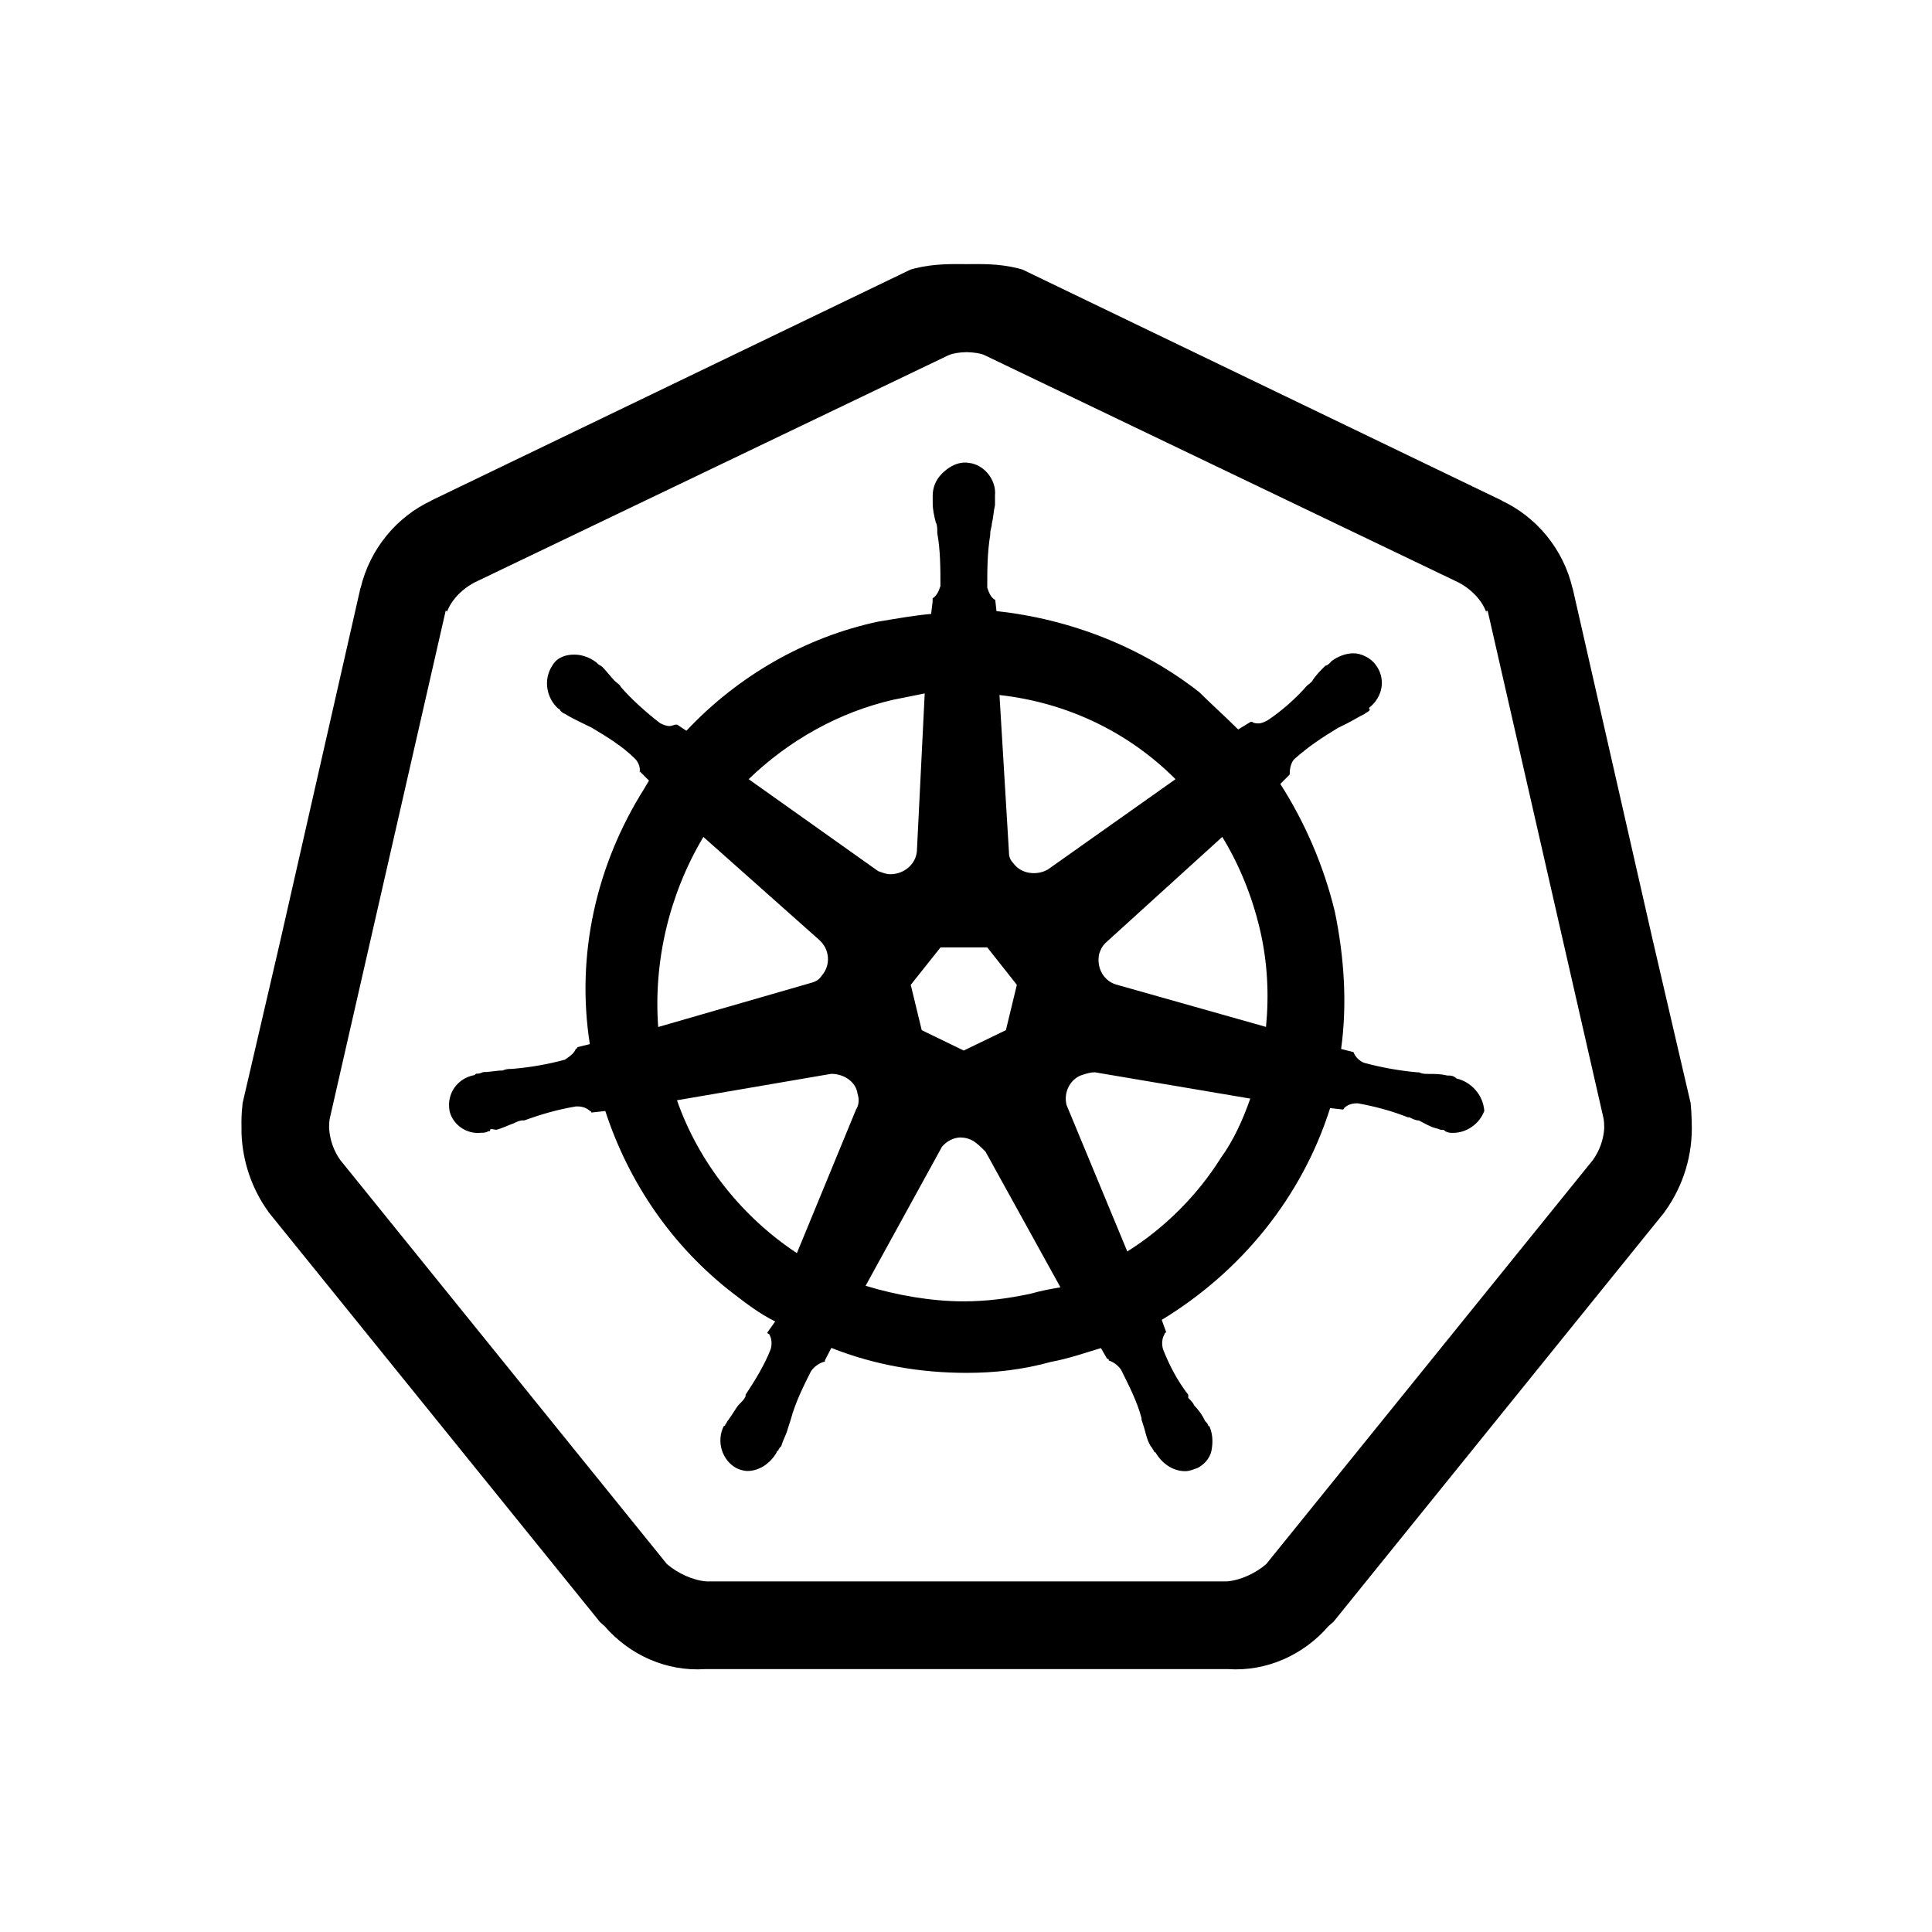 <?xml version="1.0" encoding="UTF-8" standalone="no"?>
<!-- Created with Inkscape (http://www.inkscape.org/) -->

<svg
   width="32"
   height="32"
   viewBox="0 0 8.467 8.467"
   version="1.1"
   id="svg1"
   inkscape:version="1.4 (e7c3feb1, 2024-10-09)"
   sodipodi:docname="KubeIcon-redo.svg"
   xml:space="preserve"
   xmlns:inkscape="http://www.inkscape.org/namespaces/inkscape"
   xmlns:sodipodi="http://sodipodi.sourceforge.net/DTD/sodipodi-0.dtd"
   xmlns="http://www.w3.org/2000/svg"
   xmlns:svg="http://www.w3.org/2000/svg"><sodipodi:namedview
     id="namedview1"
     pagecolor="#ffffff"
     bordercolor="#000000"
     borderopacity="0.25"
     inkscape:showpageshadow="2"
     inkscape:pageopacity="0.0"
     inkscape:pagecheckerboard="false"
     inkscape:deskcolor="#d1d1d1"
     inkscape:document-units="mm"
     showgrid="true"
     inkscape:zoom="12.148611"
     inkscape:cx="12.552876"
     inkscape:cy="21.483938"
     inkscape:window-width="1496"
     inkscape:window-height="835"
     inkscape:window-x="0"
     inkscape:window-y="34"
     inkscape:window-maximized="1"
     inkscape:current-layer="layer1"
     showguides="true"><inkscape:grid
       id="grid1"
       units="px"
       originx="0"
       originy="0"
       spacingx="0.265"
       spacingy="0.265"
       empcolor="#0099e5"
       empopacity="0.302"
       color="#0099e5"
       opacity="0.149"
       empspacing="5"
       dotted="false"
       gridanglex="30"
       gridanglez="30"
       visible="true" /><sodipodi:guide
       position="11.377,7.408"
       orientation="0,-1"
       id="guide1"
       inkscape:locked="false" /><sodipodi:guide
       position="9.79,1.058"
       orientation="0,-1"
       id="guide2"
       inkscape:locked="false" /><sodipodi:guide
       position="1.058,3.44"
       orientation="1,0"
       id="guide3"
       inkscape:locked="false" /><sodipodi:guide
       position="7.408,-0.265"
       orientation="1,0"
       id="guide4"
       inkscape:locked="false" /></sodipodi:namedview><defs
     id="defs1"><mask
       id="kubemask">
          <rect
   x="-0.5"
   y="-0.5"
   width="100"
   height="100"
   fill="white"
   id="rect1" />
          <path
   style="stroke-linejoin:round;stroke-miterlimit:10;fill-rule:evenodd;stroke-width:1.3"
   d="M 7.736 -0.5 C 7.593 -0.5 7.398 -0.508 7.172 -0.452 L 7.121 -0.438 L 1.661 2.193 L 1.669 2.191 C 1.271 2.376 0.967 2.742 0.861 3.185 L 0.859 3.187 L -0.054 7.206 L -0.484 9.052 L -0.486 9.081 C -0.496 9.164 -0.498 9.247 -0.496 9.331 C -0.496 9.352 -0.497 9.374 -0.496 9.395 C -0.484 9.713 -0.38 10.023 -0.194 10.282 L -0.185 10.294 L 3.585 14.958 L 3.603 14.974 C 3.614 14.985 3.626 14.994 3.637 15.004 C 3.92 15.333 4.343 15.524 4.782 15.494 L 10.726 15.494 L 10.734 15.494 C 11.172 15.524 11.594 15.334 11.877 15.006 C 11.889 14.995 11.902 14.986 11.914 14.974 L 11.934 14.958 L 15.702 10.294 L 15.71 10.282 C 15.92 9.99 16.027 9.636 16.015 9.276 C 16.014 9.256 16.013 9.236 16.013 9.216 C 16.011 9.171 16.01 9.126 16.005 9.081 L 16.002 9.052 L 15.573 7.208 L 14.658 3.187 L 14.656 3.185 C 14.55 2.742 14.245 2.376 13.847 2.191 L 13.855 2.193 L 8.395 -0.438 L 8.345 -0.452 C 8.119 -0.508 7.923 -0.5 7.78 -0.5 C 7.773 -0.5 7.765 -0.5 7.758 -0.5 C 7.751 -0.5 7.743 -0.5 7.736 -0.5 z M 7.758 0.502 C 7.847 0.504 7.923 0.517 7.962 0.536 L 13.357 3.123 C 13.522 3.21 13.639 3.344 13.682 3.484 L 13.672 3.45 L 13.69 3.445 L 15.009 9.224 C 15.015 9.262 15.017 9.301 15.017 9.339 C 15.008 9.47 14.963 9.592 14.888 9.698 L 11.17 14.297 C 11.045 14.405 10.869 14.484 10.718 14.494 L 4.799 14.494 C 4.648 14.484 4.472 14.405 4.347 14.297 L 0.629 9.698 C 0.553 9.591 0.51 9.466 0.502 9.333 C 0.502 9.329 0.502 9.325 0.502 9.321 C 0.503 9.289 0.504 9.256 0.51 9.224 L 1.829 3.445 L 1.845 3.45 L 1.835 3.484 C 1.878 3.344 1.995 3.21 2.159 3.123 L 7.555 0.536 L 7.557 0.536 C 7.595 0.517 7.67 0.504 7.758 0.502 z M 7.7 1.762 C 7.621 1.773 7.544 1.819 7.478 1.885 C 7.407 1.956 7.373 2.045 7.373 2.135 L 7.373 2.224 C 7.373 2.294 7.389 2.363 7.407 2.435 C 7.425 2.47 7.426 2.507 7.426 2.542 L 7.426 2.56 C 7.461 2.755 7.462 2.95 7.462 3.163 C 7.444 3.216 7.426 3.268 7.373 3.304 L 7.373 3.341 L 7.355 3.482 C 7.159 3.499 6.964 3.535 6.75 3.57 C 5.917 3.748 5.154 4.19 4.569 4.812 L 4.464 4.742 L 4.446 4.742 C 4.429 4.742 4.41 4.758 4.375 4.758 C 4.339 4.758 4.303 4.742 4.268 4.724 C 4.108 4.6 3.949 4.458 3.825 4.316 C 3.808 4.281 3.771 4.263 3.754 4.246 C 3.701 4.192 3.666 4.14 3.613 4.087 C 3.595 4.07 3.579 4.068 3.561 4.05 L 3.542 4.032 C 3.472 3.979 3.383 3.945 3.294 3.945 C 3.188 3.945 3.097 3.979 3.044 4.068 C 2.938 4.227 2.973 4.44 3.115 4.564 C 3.132 4.564 3.133 4.583 3.133 4.583 C 3.133 4.583 3.169 4.619 3.186 4.619 C 3.239 4.654 3.309 4.689 3.381 4.724 C 3.416 4.742 3.453 4.758 3.488 4.776 C 3.666 4.882 3.843 4.99 3.984 5.131 C 4.017 5.163 4.046 5.224 4.038 5.274 L 4.143 5.379 C 4.125 5.414 4.109 5.433 4.091 5.468 C 3.541 6.338 3.311 7.367 3.47 8.379 L 3.329 8.413 C 3.329 8.431 3.311 8.432 3.311 8.432 C 3.293 8.485 3.239 8.521 3.186 8.557 C 2.991 8.61 2.796 8.643 2.583 8.661 C 2.547 8.661 2.513 8.662 2.478 8.679 C 2.407 8.679 2.334 8.698 2.262 8.698 C 2.245 8.698 2.228 8.716 2.192 8.716 C 2.175 8.716 2.175 8.715 2.157 8.732 C 1.961 8.768 1.838 8.945 1.873 9.139 C 1.908 9.298 2.069 9.407 2.228 9.389 C 2.263 9.389 2.282 9.389 2.317 9.371 C 2.335 9.371 2.335 9.372 2.335 9.355 C 2.335 9.337 2.387 9.355 2.405 9.355 C 2.475 9.337 2.547 9.3 2.601 9.282 C 2.637 9.264 2.671 9.248 2.706 9.248 L 2.724 9.248 C 2.92 9.177 3.098 9.125 3.311 9.089 L 3.329 9.089 C 3.382 9.089 3.435 9.106 3.47 9.141 C 3.488 9.141 3.486 9.159 3.486 9.159 L 3.645 9.141 C 3.911 9.957 4.409 10.686 5.101 11.218 C 5.26 11.341 5.403 11.448 5.579 11.536 L 5.49 11.661 C 5.49 11.678 5.508 11.678 5.508 11.678 C 5.543 11.731 5.544 11.802 5.526 11.857 C 5.456 12.035 5.348 12.21 5.242 12.371 L 5.242 12.389 C 5.225 12.425 5.208 12.442 5.172 12.478 C 5.137 12.513 5.102 12.583 5.049 12.655 C 5.031 12.673 5.03 12.692 5.012 12.71 C 5.012 12.71 5.011 12.728 4.994 12.728 C 4.905 12.906 4.976 13.118 5.135 13.206 C 5.17 13.224 5.225 13.24 5.26 13.24 C 5.401 13.24 5.526 13.151 5.597 13.026 C 5.597 13.026 5.597 13.008 5.615 13.008 C 5.615 12.991 5.631 12.974 5.649 12.956 C 5.667 12.886 5.704 12.832 5.722 12.76 L 5.756 12.655 C 5.809 12.459 5.897 12.283 5.986 12.105 C 6.022 12.052 6.076 12.016 6.129 11.998 C 6.146 11.998 6.145 11.998 6.145 11.98 L 6.218 11.839 C 6.714 12.035 7.229 12.123 7.76 12.123 C 8.08 12.123 8.398 12.087 8.718 11.998 C 8.913 11.963 9.109 11.894 9.287 11.841 L 9.357 11.964 C 9.374 11.964 9.375 11.964 9.375 11.982 C 9.428 11.999 9.48 12.036 9.516 12.089 C 9.604 12.267 9.695 12.441 9.748 12.637 L 9.748 12.655 L 9.783 12.762 C 9.801 12.833 9.818 12.903 9.853 12.958 C 9.871 12.975 9.872 12.992 9.889 13.01 C 9.889 13.01 9.89 13.028 9.908 13.028 C 9.979 13.152 10.103 13.242 10.244 13.242 C 10.297 13.242 10.332 13.224 10.385 13.206 C 10.455 13.171 10.527 13.099 10.545 13.01 C 10.562 12.921 10.562 12.833 10.527 12.744 C 10.527 12.727 10.508 12.728 10.508 12.728 C 10.508 12.71 10.492 12.691 10.474 12.674 C 10.439 12.603 10.402 12.549 10.349 12.494 C 10.332 12.459 10.316 12.442 10.281 12.407 L 10.281 12.371 C 10.157 12.212 10.065 12.035 9.994 11.857 C 9.977 11.803 9.977 11.733 10.012 11.678 C 10.012 11.661 10.031 11.661 10.031 11.661 L 9.978 11.518 C 10.883 10.968 11.576 10.119 11.896 9.107 L 12.037 9.123 C 12.055 9.123 12.055 9.107 12.055 9.107 C 12.09 9.072 12.143 9.052 12.196 9.052 L 12.212 9.052 C 12.408 9.087 12.603 9.141 12.781 9.212 L 12.799 9.212 C 12.834 9.23 12.871 9.248 12.906 9.248 C 12.977 9.283 13.029 9.319 13.101 9.337 C 13.118 9.337 13.137 9.355 13.172 9.355 C 13.19 9.355 13.188 9.354 13.206 9.371 C 13.241 9.389 13.26 9.389 13.295 9.389 C 13.454 9.389 13.597 9.282 13.65 9.139 C 13.635 8.947 13.492 8.806 13.333 8.77 C 13.298 8.735 13.261 8.736 13.226 8.736 C 13.155 8.718 13.087 8.718 13.015 8.718 C 12.979 8.718 12.944 8.718 12.908 8.7 L 12.889 8.7 C 12.693 8.683 12.483 8.646 12.287 8.593 C 12.234 8.576 12.18 8.523 12.162 8.47 L 12.021 8.434 C 12.092 7.919 12.056 7.388 11.95 6.873 C 11.826 6.358 11.613 5.861 11.329 5.417 L 11.436 5.31 L 11.436 5.294 C 11.436 5.241 11.453 5.17 11.488 5.135 C 11.647 4.993 11.808 4.886 11.984 4.78 C 12.02 4.762 12.054 4.745 12.089 4.728 C 12.16 4.692 12.215 4.656 12.287 4.621 C 12.305 4.603 12.322 4.603 12.339 4.585 C 12.357 4.568 12.339 4.568 12.339 4.55 C 12.498 4.426 12.535 4.213 12.41 4.054 C 12.357 3.983 12.252 3.929 12.162 3.929 C 12.074 3.929 11.983 3.965 11.912 4.018 L 11.896 4.036 C 11.878 4.054 11.858 4.07 11.841 4.07 C 11.788 4.123 11.736 4.177 11.7 4.23 C 11.683 4.266 11.647 4.282 11.629 4.3 C 11.506 4.442 11.345 4.585 11.186 4.691 C 11.151 4.709 11.117 4.728 11.081 4.728 C 11.063 4.728 11.026 4.728 11.008 4.71 L 10.992 4.71 L 10.849 4.796 C 10.708 4.655 10.55 4.514 10.408 4.373 C 9.751 3.858 8.934 3.539 8.099 3.45 L 8.083 3.306 L 8.083 3.325 C 8.03 3.29 8.012 3.236 7.994 3.183 C 7.994 2.987 7.993 2.794 8.028 2.581 L 8.028 2.562 C 8.028 2.527 8.047 2.491 8.047 2.456 C 8.065 2.385 8.066 2.316 8.083 2.244 L 8.083 2.135 C 8.101 1.957 7.958 1.779 7.78 1.762 C 7.754 1.757 7.726 1.758 7.7 1.762 z M 4.038 5.274 L 4.036 5.272 L 4.036 5.29 C 4.038 5.285 4.038 5.279 4.038 5.274 z M 7.282 4.387 L 7.194 6.161 C 7.194 6.32 7.052 6.446 6.891 6.446 C 6.838 6.446 6.803 6.427 6.75 6.409 L 5.278 5.363 C 5.737 4.92 6.306 4.6 6.928 4.458 L 7.282 4.387 z M 8.133 4.405 C 8.913 4.493 9.605 4.831 10.137 5.363 L 8.684 6.391 C 8.561 6.462 8.382 6.446 8.293 6.323 C 8.258 6.287 8.24 6.251 8.24 6.198 L 8.133 4.405 z M 4.762 6.02 L 6.077 7.19 C 6.2 7.296 6.217 7.476 6.111 7.599 C 6.076 7.652 6.04 7.67 5.97 7.688 L 4.248 8.184 C 4.194 7.44 4.371 6.676 4.762 6.02 z M 10.67 6.02 C 10.865 6.339 11.008 6.694 11.097 7.067 C 11.185 7.439 11.204 7.812 11.168 8.184 L 9.48 7.706 C 9.321 7.67 9.233 7.51 9.268 7.351 C 9.286 7.298 9.303 7.263 9.339 7.228 L 10.67 6.02 z M 7.462 7.278 L 7.994 7.278 L 8.331 7.704 L 8.206 8.22 L 7.726 8.452 L 7.248 8.22 L 7.123 7.704 L 7.462 7.278 z M 9.216 8.7 L 10.988 9 C 10.901 9.248 10.796 9.479 10.654 9.675 C 10.388 10.1 10.014 10.474 9.589 10.74 L 8.897 9.073 C 8.861 8.932 8.933 8.789 9.057 8.736 C 9.11 8.718 9.163 8.7 9.216 8.7 z M 6.218 8.718 C 6.36 8.718 6.5 8.806 6.518 8.948 C 6.536 9.001 6.536 9.071 6.5 9.125 L 5.827 10.758 C 5.206 10.349 4.709 9.728 4.462 9.018 L 6.218 8.718 z M 7.69 9.442 C 7.738 9.44 7.787 9.453 7.833 9.48 C 7.887 9.515 7.921 9.55 7.974 9.603 L 8.827 11.147 C 8.719 11.166 8.612 11.184 8.488 11.22 C 8.239 11.273 7.993 11.307 7.726 11.307 C 7.354 11.307 6.963 11.236 6.609 11.129 L 7.478 9.548 C 7.533 9.482 7.61 9.444 7.69 9.442 z "
   id="path1-0" />
        </mask></defs><g
     inkscape:label="Layer 1"
     inkscape:groupmode="layer"
     id="layer1"><g
       transform="matrix(0.385,0,0,0.385,1.249,1.35)"
       id="g3">
    {#if solid}
      <defs
   id="defs1-7">
        <mask
   id="mask2">
          <rect
   x="-0.5"
   y="-0.5"
   width="100"
   height="100"
   fill="#ffffff"
   id="rect2" />
          <path
   style="fill-rule:evenodd;stroke-width:1.3;stroke-linejoin:round;stroke-miterlimit:10"
   d="m 7.736,-0.5 c -0.143,0 -0.338,-0.007 -0.565,0.048 l -0.05,0.014 -5.46,2.631 0.008,-0.002 C 1.271,2.376 0.967,2.742 0.861,3.185 l -0.002,0.002 -0.913,4.018 -0.429,1.847 -0.002,0.028 c -0.01,0.083 -0.012,0.167 -0.01,0.25 -1.9e-5,0.022 -8.45e-4,0.043 0,0.065 0.012,0.318 0.116,0.627 0.302,0.887 l 0.008,0.012 3.77,4.663 0.018,0.016 c 0.011,0.011 0.023,0.02 0.034,0.03 0.283,0.329 0.706,0.52 1.145,0.49 h 5.944 0.008 c 0.438,0.03 0.86,-0.161 1.143,-0.488 0.012,-0.011 0.025,-0.021 0.036,-0.032 l 0.02,-0.016 3.768,-4.663 0.008,-0.012 c 0.21,-0.292 0.317,-0.647 0.304,-1.006 -1.61e-4,-0.02 -0.001,-0.04 -0.002,-0.06 -0.002,-0.045 -0.003,-0.09 -0.008,-0.135 l -0.002,-0.028 -0.429,-1.845 -0.915,-4.02 -0.002,-0.002 C 14.55,2.742 14.245,2.376 13.847,2.191 l 0.008,0.002 -5.46,-2.631 -0.05,-0.014 c -0.226,-0.056 -0.422,-0.048 -0.565,-0.048 -0.007,0 -0.015,-6.029e-5 -0.022,0 -0.007,-5.86e-5 -0.015,0 -0.022,0 z m 0.022,1.002 c 0.089,0.002 0.165,0.015 0.204,0.034 L 13.357,3.123 c 0.165,0.087 0.281,0.222 0.325,0.361 l -0.01,-0.034 0.018,-0.004 1.319,5.778 c 0.007,0.039 0.008,0.078 0.008,0.115 -0.009,0.131 -0.054,0.254 -0.129,0.359 l -3.718,4.599 c -0.125,0.109 -0.301,0.187 -0.452,0.198 H 4.799 C 4.648,14.484 4.472,14.405 4.347,14.297 L 0.629,9.698 C 0.553,9.591 0.51,9.466 0.502,9.333 c -2.28e-4,-0.004 1.64e-4,-0.008 0,-0.012 8.23e-4,-0.032 0.002,-0.064 0.008,-0.097 l 1.319,-5.778 0.016,0.004 -0.01,0.034 C 1.878,3.344 1.995,3.21 2.159,3.123 L 7.555,0.536 h 0.002 c 0.038,-0.019 0.113,-0.032 0.202,-0.034 z M 7.7,1.762 c -0.079,0.011 -0.156,0.057 -0.222,0.123 -0.071,0.071 -0.105,0.16 -0.105,0.25 v 0.089 c 0,0.07 0.016,0.14 0.034,0.212 0.018,0.035 0.018,0.072 0.018,0.107 v 0.018 c 0.035,0.195 0.036,0.39 0.036,0.603 -0.018,0.053 -0.036,0.105 -0.089,0.141 v 0.036 L 7.355,3.482 C 7.159,3.499 6.964,3.535 6.75,3.57 5.917,3.748 5.154,4.19 4.569,4.812 L 4.464,4.742 h -0.018 c -0.017,0 -0.036,0.016 -0.071,0.016 -0.036,0 -0.072,-0.016 -0.107,-0.034 C 4.108,4.6 3.949,4.458 3.825,4.316 c -0.017,-0.035 -0.054,-0.054 -0.071,-0.071 -0.053,-0.054 -0.088,-0.106 -0.141,-0.159 -0.018,-0.017 -0.034,-0.018 -0.052,-0.036 L 3.542,4.032 c -0.07,-0.053 -0.159,-0.087 -0.248,-0.087 -0.106,0 -0.197,0.034 -0.25,0.123 -0.106,0.159 -0.071,0.372 0.071,0.496 0.017,0 0.018,0.018 0.018,0.018 0,0 0.035,0.036 0.052,0.036 0.053,0.035 0.124,0.07 0.196,0.105 0.035,0.018 0.072,0.034 0.107,0.052 0.178,0.106 0.355,0.214 0.496,0.355 0.033,0.032 0.062,0.093 0.054,0.143 L 4.143,5.379 c -0.018,0.035 -0.034,0.054 -0.052,0.089 -0.55,0.87 -0.78,1.899 -0.621,2.911 l -0.141,0.034 c 0,0.018 -0.018,0.018 -0.018,0.018 -0.018,0.053 -0.072,0.089 -0.125,0.125 -0.195,0.053 -0.39,0.087 -0.603,0.105 -0.036,0 -0.07,0.001 -0.105,0.018 -0.071,0 -0.144,0.018 -0.216,0.018 -0.017,0 -0.035,0.018 -0.071,0.018 -0.017,0 -0.016,-8.705e-4 -0.034,0.016 -0.196,0.036 -0.319,0.213 -0.284,0.407 0.035,0.159 0.196,0.268 0.355,0.25 0.035,0 0.054,-1.458e-4 0.089,-0.018 0.018,0 0.018,8.704e-4 0.018,-0.016 0,-0.018 0.053,0 0.071,0 0.07,-0.018 0.142,-0.055 0.196,-0.073 0.036,-0.018 0.07,-0.034 0.105,-0.034 h 0.018 c 0.196,-0.071 0.374,-0.123 0.587,-0.159 h 0.018 c 0.053,0 0.106,0.017 0.141,0.052 0.018,0 0.016,0.018 0.016,0.018 l 0.159,-0.018 c 0.266,0.816 0.764,1.545 1.456,2.077 0.159,0.123 0.302,0.231 0.478,0.319 l -0.089,0.125 c 0,0.017 0.018,0.016 0.018,0.016 0.035,0.053 0.036,0.124 0.018,0.179 -0.07,0.178 -0.178,0.353 -0.284,0.514 v 0.018 c -0.017,0.036 -0.035,0.053 -0.071,0.089 -0.035,0.035 -0.07,0.105 -0.123,0.177 -0.018,0.018 -0.018,0.036 -0.036,0.054 0,0 -0.001,0.018 -0.018,0.018 -0.089,0.178 -0.018,0.39 0.141,0.478 0.035,0.018 0.09,0.034 0.125,0.034 0.141,0 0.266,-0.089 0.337,-0.214 0,0 1.457e-4,-0.018 0.018,-0.018 0,-0.017 0.016,-0.034 0.034,-0.052 0.018,-0.07 0.055,-0.124 0.073,-0.196 l 0.034,-0.105 c 0.053,-0.196 0.141,-0.372 0.23,-0.55 0.036,-0.053 0.09,-0.089 0.143,-0.107 0.017,0 0.016,-1.45e-4 0.016,-0.018 l 0.073,-0.141 c 0.496,0.196 1.011,0.284 1.542,0.284 0.32,0 0.638,-0.036 0.958,-0.125 0.195,-0.035 0.391,-0.104 0.569,-0.157 l 0.071,0.123 c 0.017,0 0.018,1.46e-4 0.018,0.018 0.053,0.017 0.105,0.054 0.141,0.107 0.088,0.178 0.179,0.352 0.232,0.548 v 0.018 l 0.034,0.107 c 0.018,0.071 0.036,0.141 0.071,0.196 0.018,0.017 0.019,0.034 0.036,0.052 0,0 1.457e-4,0.018 0.018,0.018 0.071,0.124 0.196,0.214 0.337,0.214 0.053,0 0.088,-0.018 0.141,-0.036 0.07,-0.035 0.141,-0.107 0.159,-0.196 0.017,-0.089 0.017,-0.177 -0.018,-0.266 0,-0.017 -0.018,-0.016 -0.018,-0.016 0,-0.018 -0.016,-0.037 -0.034,-0.054 -0.035,-0.071 -0.072,-0.124 -0.125,-0.179 -0.017,-0.035 -0.034,-0.052 -0.069,-0.087 v -0.036 c -0.124,-0.159 -0.215,-0.336 -0.286,-0.514 -0.017,-0.054 -0.017,-0.124 0.018,-0.179 0,-0.017 0.018,-0.016 0.018,-0.016 l -0.052,-0.143 c 0.905,-0.55 1.597,-1.399 1.917,-2.411 l 0.141,0.016 c 0.018,0 0.018,-0.016 0.018,-0.016 0.035,-0.035 0.088,-0.054 0.141,-0.054 h 0.016 c 0.196,0.035 0.391,0.088 0.569,0.159 h 0.018 c 0.035,0.018 0.072,0.036 0.107,0.036 0.071,0.035 0.124,0.071 0.196,0.089 0.017,0 0.036,0.018 0.071,0.018 0.018,0 0.016,-8.705e-4 0.034,0.016 0.035,0.018 0.054,0.018 0.089,0.018 0.159,0 0.302,-0.107 0.355,-0.25 -0.015,-0.192 -0.158,-0.333 -0.317,-0.369 -0.035,-0.035 -0.072,-0.034 -0.107,-0.034 -0.071,-0.018 -0.14,-0.018 -0.212,-0.018 -0.036,0 -0.071,-1.457e-4 -0.107,-0.018 h -0.018 c -0.196,-0.017 -0.407,-0.054 -0.603,-0.107 -0.053,-0.017 -0.107,-0.07 -0.125,-0.123 l -0.141,-0.036 c 0.071,-0.515 0.035,-1.046 -0.071,-1.561 -0.124,-0.515 -0.337,-1.012 -0.621,-1.456 l 0.107,-0.107 v -0.016 c 0,-0.053 0.017,-0.124 0.052,-0.159 0.159,-0.142 0.32,-0.249 0.496,-0.355 0.036,-0.018 0.07,-0.035 0.105,-0.052 0.071,-0.036 0.126,-0.072 0.198,-0.107 0.018,-0.018 0.035,-0.018 0.052,-0.036 0.018,-0.017 0,-0.016 0,-0.034 0.159,-0.124 0.196,-0.337 0.071,-0.496 -0.053,-0.071 -0.158,-0.125 -0.248,-0.125 -0.088,0 -0.179,0.036 -0.25,0.089 l -0.016,0.018 c -0.018,0.018 -0.037,0.034 -0.054,0.034 -0.053,0.053 -0.105,0.106 -0.141,0.159 -0.017,0.036 -0.053,0.053 -0.071,0.071 -0.123,0.142 -0.285,0.285 -0.444,0.391 -0.035,0.018 -0.069,0.036 -0.105,0.036 -0.018,0 -0.055,-1.458e-4 -0.073,-0.018 h -0.016 l -0.143,0.087 C 10.708,4.655 10.55,4.514 10.408,4.373 9.751,3.858 8.934,3.539 8.099,3.45 L 8.083,3.306 v 0.018 c -0.053,-0.035 -0.071,-0.088 -0.089,-0.141 0,-0.196 -7.248e-4,-0.39 0.034,-0.603 v -0.018 c 0,-0.035 0.018,-0.072 0.018,-0.107 0.018,-0.071 0.019,-0.14 0.036,-0.212 V 2.135 c 0.018,-0.178 -0.124,-0.356 -0.302,-0.373 -0.026,-0.004 -0.054,-0.004 -0.081,0 z m -3.661,3.512 -0.002,-0.002 v 0.018 c 0.002,-0.005 0.001,-0.011 0.002,-0.016 z M 7.282,4.387 7.194,6.161 c 0,0.159 -0.141,0.284 -0.302,0.284 -0.053,0 -0.088,-0.018 -0.141,-0.036 L 5.278,5.363 C 5.737,4.92 6.306,4.6 6.928,4.458 Z m 0.851,0.018 c 0.78,0.088 1.472,0.426 2.004,0.958 L 8.684,6.391 c -0.123,0.071 -0.302,0.054 -0.391,-0.069 -0.035,-0.036 -0.052,-0.072 -0.052,-0.125 z m -3.371,1.615 1.315,1.169 c 0.123,0.106 0.14,0.286 0.034,0.409 -0.035,0.053 -0.071,0.071 -0.141,0.089 L 4.248,8.184 c -0.054,-0.744 0.123,-1.507 0.514,-2.163 z m 5.907,0 c 0.195,0.319 0.338,0.673 0.427,1.046 0.088,0.372 0.107,0.745 0.071,1.117 L 9.48,7.706 C 9.321,7.67 9.233,7.51 9.268,7.351 c 0.018,-0.053 0.035,-0.088 0.071,-0.123 z M 7.462,7.278 H 7.994 L 8.331,7.704 8.206,8.22 7.726,8.452 7.248,8.22 7.123,7.704 Z m 1.754,1.421 1.772,0.3 c -0.087,0.248 -0.193,0.479 -0.335,0.675 -0.266,0.425 -0.64,0.799 -1.065,1.065 L 8.897,9.073 c -0.036,-0.141 0.035,-0.284 0.159,-0.337 0.053,-0.018 0.106,-0.036 0.159,-0.036 z m -2.998,0.018 c 0.142,0 0.282,0.088 0.3,0.23 0.018,0.053 0.018,0.123 -0.018,0.177 L 5.827,10.758 C 5.206,10.349 4.709,9.728 4.462,9.018 Z M 7.69,9.442 c 0.048,-0.001 0.097,0.012 0.143,0.038 0.054,0.035 0.088,0.07 0.141,0.123 l 0.853,1.544 c -0.108,0.019 -0.215,0.037 -0.339,0.073 -0.249,0.053 -0.495,0.087 -0.762,0.087 -0.372,0 -0.763,-0.07 -1.117,-0.177 L 7.478,9.548 c 0.055,-0.066 0.132,-0.105 0.212,-0.107 z"
   id="path2" />
        </mask>
      </defs>
      
    {:else}
      <path
   style="fill:currentColor"
   d="m 7.736,-0.5 c -0.143,0 -0.338,-0.007 -0.565,0.048 l -0.05,0.014 -5.46,2.631 0.008,-0.002 C 1.271,2.376 0.967,2.742 0.861,3.185 l -0.002,0.002 -0.913,4.018 -0.429,1.847 -0.002,0.028 c -0.01,0.083 -0.012,0.167 -0.01,0.25 -1.9e-5,0.022 -8.45e-4,0.043 0,0.065 0.012,0.318 0.116,0.627 0.302,0.887 l 0.008,0.012 3.77,4.663 0.018,0.016 c 0.011,0.011 0.023,0.02 0.034,0.03 0.283,0.329 0.706,0.52 1.145,0.49 h 5.944 0.008 c 0.438,0.03 0.86,-0.161 1.143,-0.488 0.012,-0.011 0.025,-0.021 0.036,-0.032 l 0.02,-0.016 3.768,-4.663 0.008,-0.012 c 0.21,-0.292 0.317,-0.647 0.304,-1.006 -1.61e-4,-0.02 -0.001,-0.04 -0.002,-0.06 -0.002,-0.045 -0.003,-0.09 -0.008,-0.135 l -0.002,-0.028 -0.429,-1.845 -0.915,-4.02 -0.002,-0.002 C 14.55,2.742 14.245,2.376 13.847,2.191 l 0.008,0.002 -5.46,-2.631 -0.05,-0.014 c -0.226,-0.056 -0.422,-0.048 -0.565,-0.048 -0.007,0 -0.015,-6.029e-5 -0.022,0 -0.007,-5.86e-5 -0.015,0 -0.022,0 z m 0.022,1.002 c 0.089,0.002 0.165,0.015 0.204,0.034 L 13.357,3.123 c 0.165,0.087 0.281,0.222 0.325,0.361 l -0.01,-0.034 0.018,-0.004 1.319,5.778 c 0.007,0.039 0.008,0.078 0.008,0.115 -0.009,0.131 -0.054,0.254 -0.129,0.359 l -3.718,4.599 c -0.125,0.109 -0.301,0.187 -0.452,0.198 H 4.799 C 4.648,14.484 4.472,14.405 4.347,14.297 L 0.629,9.698 C 0.553,9.591 0.51,9.466 0.502,9.333 c -2.28e-4,-0.004 1.64e-4,-0.008 0,-0.012 8.23e-4,-0.032 0.002,-0.064 0.008,-0.097 l 1.319,-5.778 0.016,0.004 -0.01,0.034 C 1.878,3.344 1.995,3.21 2.159,3.123 L 7.555,0.536 h 0.002 c 0.038,-0.019 0.113,-0.032 0.202,-0.034 z M 7.7,1.762 c -0.079,0.011 -0.156,0.057 -0.222,0.123 -0.071,0.071 -0.105,0.16 -0.105,0.25 v 0.089 c 0,0.07 0.016,0.14 0.034,0.212 0.018,0.035 0.018,0.072 0.018,0.107 v 0.018 c 0.035,0.195 0.036,0.39 0.036,0.603 -0.018,0.053 -0.036,0.105 -0.089,0.141 v 0.036 L 7.355,3.482 C 7.159,3.499 6.964,3.535 6.75,3.57 5.917,3.748 5.154,4.19 4.569,4.812 L 4.464,4.742 h -0.018 c -0.017,0 -0.036,0.016 -0.071,0.016 -0.036,0 -0.072,-0.016 -0.107,-0.034 C 4.108,4.6 3.949,4.458 3.825,4.316 c -0.017,-0.035 -0.054,-0.054 -0.071,-0.071 -0.053,-0.054 -0.088,-0.106 -0.141,-0.159 -0.018,-0.017 -0.034,-0.018 -0.052,-0.036 L 3.542,4.032 c -0.07,-0.053 -0.159,-0.087 -0.248,-0.087 -0.106,0 -0.197,0.034 -0.25,0.123 -0.106,0.159 -0.071,0.372 0.071,0.496 0.017,0 0.018,0.018 0.018,0.018 0,0 0.035,0.036 0.052,0.036 0.053,0.035 0.124,0.07 0.196,0.105 0.035,0.018 0.072,0.034 0.107,0.052 0.178,0.106 0.355,0.214 0.496,0.355 0.033,0.032 0.062,0.093 0.054,0.143 L 4.143,5.379 c -0.018,0.035 -0.034,0.054 -0.052,0.089 -0.55,0.87 -0.78,1.899 -0.621,2.911 l -0.141,0.034 c 0,0.018 -0.018,0.018 -0.018,0.018 -0.018,0.053 -0.072,0.089 -0.125,0.125 -0.195,0.053 -0.39,0.087 -0.603,0.105 -0.036,0 -0.07,0.001 -0.105,0.018 -0.071,0 -0.144,0.018 -0.216,0.018 -0.017,0 -0.035,0.018 -0.071,0.018 -0.017,0 -0.016,-8.705e-4 -0.034,0.016 -0.196,0.036 -0.319,0.213 -0.284,0.407 0.035,0.159 0.196,0.268 0.355,0.25 0.035,0 0.054,-1.458e-4 0.089,-0.018 0.018,0 0.018,8.704e-4 0.018,-0.016 0,-0.018 0.053,0 0.071,0 0.07,-0.018 0.142,-0.055 0.196,-0.073 0.036,-0.018 0.07,-0.034 0.105,-0.034 h 0.018 c 0.196,-0.071 0.374,-0.123 0.587,-0.159 h 0.018 c 0.053,0 0.106,0.017 0.141,0.052 0.018,0 0.016,0.018 0.016,0.018 l 0.159,-0.018 c 0.266,0.816 0.764,1.545 1.456,2.077 0.159,0.123 0.302,0.231 0.478,0.319 l -0.089,0.125 c 0,0.017 0.018,0.016 0.018,0.016 0.035,0.053 0.036,0.124 0.018,0.179 -0.07,0.178 -0.178,0.353 -0.284,0.514 v 0.018 c -0.017,0.036 -0.035,0.053 -0.071,0.089 -0.035,0.035 -0.07,0.105 -0.123,0.177 -0.018,0.018 -0.018,0.036 -0.036,0.054 0,0 -0.001,0.018 -0.018,0.018 -0.089,0.178 -0.018,0.39 0.141,0.478 0.035,0.018 0.09,0.034 0.125,0.034 0.141,0 0.266,-0.089 0.337,-0.214 0,0 1.457e-4,-0.018 0.018,-0.018 0,-0.017 0.016,-0.034 0.034,-0.052 0.018,-0.07 0.055,-0.124 0.073,-0.196 l 0.034,-0.105 c 0.053,-0.196 0.141,-0.372 0.23,-0.55 0.036,-0.053 0.09,-0.089 0.143,-0.107 0.017,0 0.016,-1.45e-4 0.016,-0.018 l 0.073,-0.141 c 0.496,0.196 1.011,0.284 1.542,0.284 0.32,0 0.638,-0.036 0.958,-0.125 0.195,-0.035 0.391,-0.104 0.569,-0.157 l 0.071,0.123 c 0.017,0 0.018,1.46e-4 0.018,0.018 0.053,0.017 0.105,0.054 0.141,0.107 0.088,0.178 0.179,0.352 0.232,0.548 v 0.018 l 0.034,0.107 c 0.018,0.071 0.036,0.141 0.071,0.196 0.018,0.017 0.019,0.034 0.036,0.052 0,0 1.457e-4,0.018 0.018,0.018 0.071,0.124 0.196,0.214 0.337,0.214 0.053,0 0.088,-0.018 0.141,-0.036 0.07,-0.035 0.141,-0.107 0.159,-0.196 0.017,-0.089 0.017,-0.177 -0.018,-0.266 0,-0.017 -0.018,-0.016 -0.018,-0.016 0,-0.018 -0.016,-0.037 -0.034,-0.054 -0.035,-0.071 -0.072,-0.124 -0.125,-0.179 -0.017,-0.035 -0.034,-0.052 -0.069,-0.087 v -0.036 c -0.124,-0.159 -0.215,-0.336 -0.286,-0.514 -0.017,-0.054 -0.017,-0.124 0.018,-0.179 0,-0.017 0.018,-0.016 0.018,-0.016 l -0.052,-0.143 c 0.905,-0.55 1.597,-1.399 1.917,-2.411 l 0.141,0.016 c 0.018,0 0.018,-0.016 0.018,-0.016 0.035,-0.035 0.088,-0.054 0.141,-0.054 h 0.016 c 0.196,0.035 0.391,0.088 0.569,0.159 h 0.018 c 0.035,0.018 0.072,0.036 0.107,0.036 0.071,0.035 0.124,0.071 0.196,0.089 0.017,0 0.036,0.018 0.071,0.018 0.018,0 0.016,-8.705e-4 0.034,0.016 0.035,0.018 0.054,0.018 0.089,0.018 0.159,0 0.302,-0.107 0.355,-0.25 -0.015,-0.192 -0.158,-0.333 -0.317,-0.369 -0.035,-0.035 -0.072,-0.034 -0.107,-0.034 -0.071,-0.018 -0.14,-0.018 -0.212,-0.018 -0.036,0 -0.071,-1.457e-4 -0.107,-0.018 h -0.018 c -0.196,-0.017 -0.407,-0.054 -0.603,-0.107 -0.053,-0.017 -0.107,-0.07 -0.125,-0.123 l -0.141,-0.036 c 0.071,-0.515 0.035,-1.046 -0.071,-1.561 -0.124,-0.515 -0.337,-1.012 -0.621,-1.456 l 0.107,-0.107 v -0.016 c 0,-0.053 0.017,-0.124 0.052,-0.159 0.159,-0.142 0.32,-0.249 0.496,-0.355 0.036,-0.018 0.07,-0.035 0.105,-0.052 0.071,-0.036 0.126,-0.072 0.198,-0.107 0.018,-0.018 0.035,-0.018 0.052,-0.036 0.018,-0.017 0,-0.016 0,-0.034 0.159,-0.124 0.196,-0.337 0.071,-0.496 -0.053,-0.071 -0.158,-0.125 -0.248,-0.125 -0.088,0 -0.179,0.036 -0.25,0.089 l -0.016,0.018 c -0.018,0.018 -0.037,0.034 -0.054,0.034 -0.053,0.053 -0.105,0.106 -0.141,0.159 -0.017,0.036 -0.053,0.053 -0.071,0.071 -0.123,0.142 -0.285,0.285 -0.444,0.391 -0.035,0.018 -0.069,0.036 -0.105,0.036 -0.018,0 -0.055,-1.458e-4 -0.073,-0.018 h -0.016 l -0.143,0.087 C 10.708,4.655 10.55,4.514 10.408,4.373 9.751,3.858 8.934,3.539 8.099,3.45 L 8.083,3.306 v 0.018 c -0.053,-0.035 -0.071,-0.088 -0.089,-0.141 0,-0.196 -7.248e-4,-0.39 0.034,-0.603 v -0.018 c 0,-0.035 0.018,-0.072 0.018,-0.107 0.018,-0.071 0.019,-0.14 0.036,-0.212 V 2.135 c 0.018,-0.178 -0.124,-0.356 -0.302,-0.373 -0.026,-0.004 -0.054,-0.004 -0.081,0 z m -3.661,3.512 -0.002,-0.002 v 0.018 c 0.002,-0.005 0.001,-0.011 0.002,-0.016 z M 7.282,4.387 7.194,6.161 c 0,0.159 -0.141,0.284 -0.302,0.284 -0.053,0 -0.088,-0.018 -0.141,-0.036 L 5.278,5.363 C 5.737,4.92 6.306,4.6 6.928,4.458 Z m 0.851,0.018 c 0.78,0.088 1.472,0.426 2.004,0.958 L 8.684,6.391 c -0.123,0.071 -0.302,0.054 -0.391,-0.069 -0.035,-0.036 -0.052,-0.072 -0.052,-0.125 z m -3.371,1.615 1.315,1.169 c 0.123,0.106 0.14,0.286 0.034,0.409 -0.035,0.053 -0.071,0.071 -0.141,0.089 L 4.248,8.184 c -0.054,-0.744 0.123,-1.507 0.514,-2.163 z m 5.907,0 c 0.195,0.319 0.338,0.673 0.427,1.046 0.088,0.372 0.107,0.745 0.071,1.117 L 9.48,7.706 C 9.321,7.67 9.233,7.51 9.268,7.351 c 0.018,-0.053 0.035,-0.088 0.071,-0.123 z M 7.462,7.278 H 7.994 L 8.331,7.704 8.206,8.22 7.726,8.452 7.248,8.22 7.123,7.704 Z m 1.754,1.421 1.772,0.3 c -0.087,0.248 -0.193,0.479 -0.335,0.675 -0.266,0.425 -0.64,0.799 -1.065,1.065 L 8.897,9.073 c -0.036,-0.141 0.035,-0.284 0.159,-0.337 0.053,-0.018 0.106,-0.036 0.159,-0.036 z m -2.998,0.018 c 0.142,0 0.282,0.088 0.3,0.23 0.018,0.053 0.018,0.123 -0.018,0.177 L 5.827,10.758 C 5.206,10.349 4.709,9.728 4.462,9.018 Z M 7.69,9.442 c 0.048,-0.001 0.097,0.012 0.143,0.038 0.054,0.035 0.088,0.07 0.141,0.123 l 0.853,1.544 c -0.108,0.019 -0.215,0.037 -0.339,0.073 -0.249,0.053 -0.495,0.087 -0.762,0.087 -0.372,0 -0.763,-0.07 -1.117,-0.177 L 7.478,9.548 c 0.055,-0.066 0.132,-0.105 0.212,-0.107 z"
   id="path3" />
    {/if}
  </g></g></svg>
